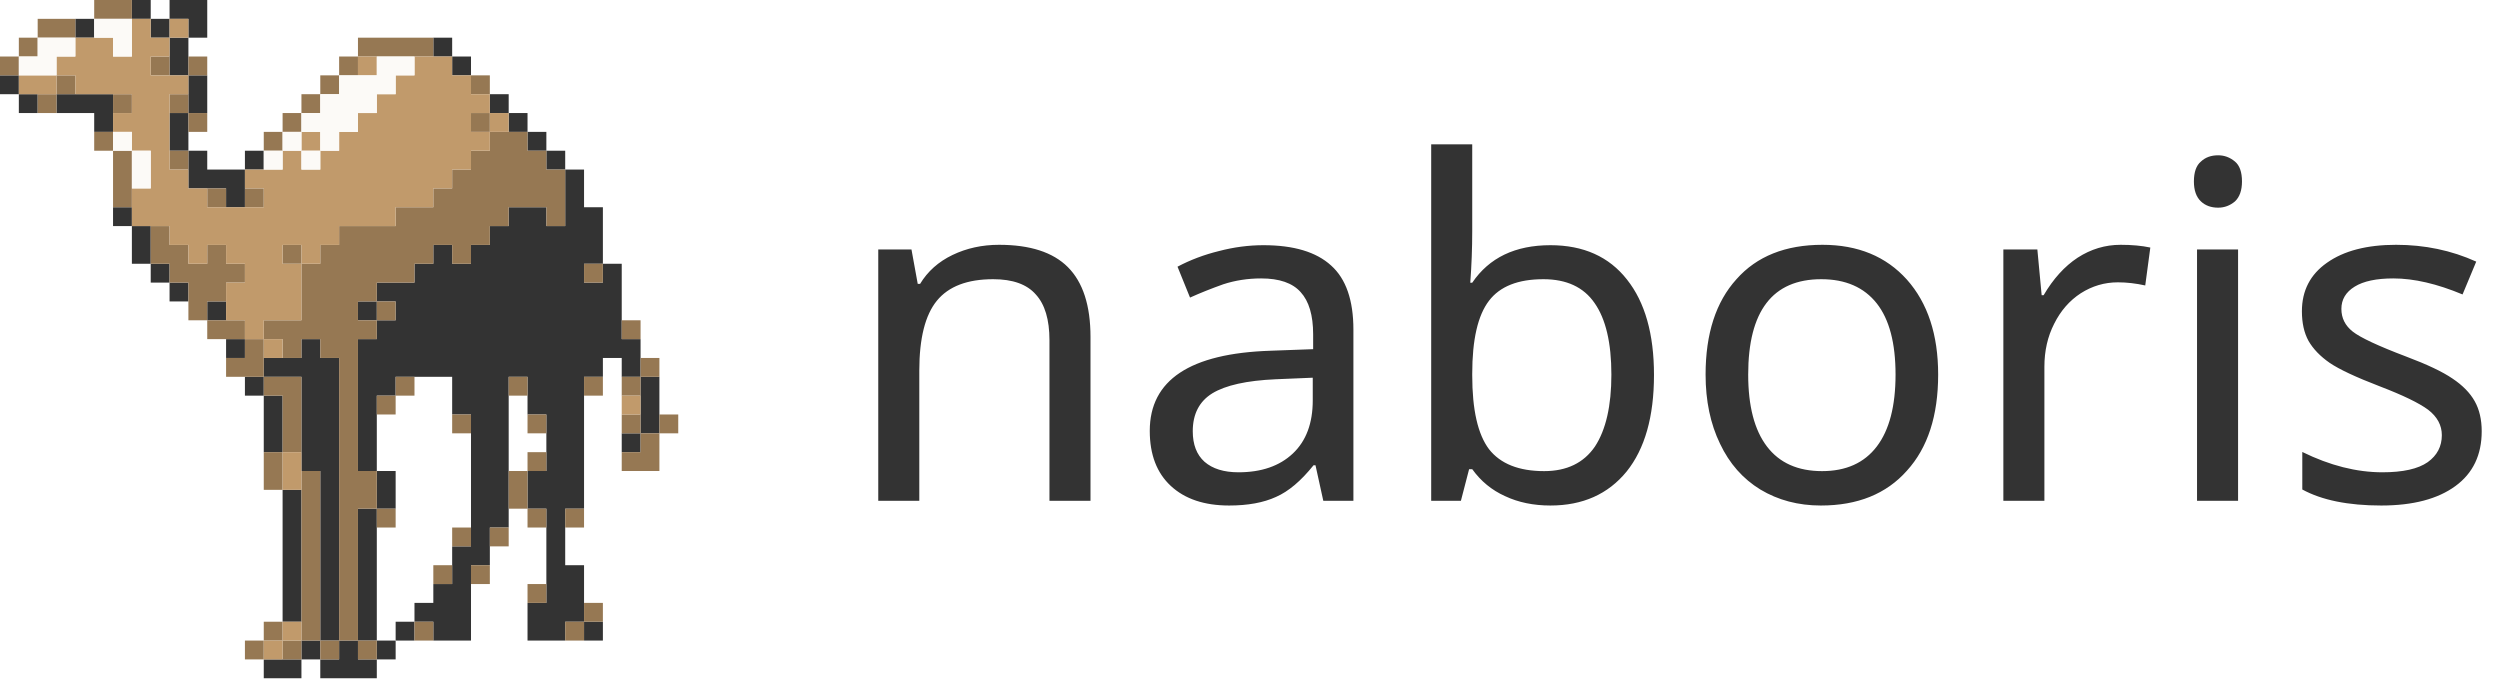 <?xml version="1.0" encoding="utf-8"?>
<svg viewBox="0 0 63.959 17.392" xmlns="http://www.w3.org/2000/svg">
  <g id="black-group" style="" transform="matrix(0.482, 0, 0, 0.482, 0, 0)">
    <path d="M 7 0 L 8 0 L 8 1 L 7 1 L 7 0 Z" style="fill: rgb(51, 51, 51);"/>
    <path d="M 9 0 L 11 0 L 11 2 L 10 2 L 10 1 L 9 1 L 9 0 Z" style="fill: rgb(51, 51, 51);"/>
    <path d="M 4 1 L 5 1 L 5 2 L 4 2 L 4 1 Z" style="fill: rgb(51, 51, 51);"/>
    <path d="M 8 1 L 9 1 L 9 2 L 8 2 L 8 1 Z" style="fill: rgb(51, 51, 51);"/>
    <path d="M 9 2 L 10 2 L 10 4 L 9 4 L 9 2 Z" style="fill: rgb(51, 51, 51);"/>
    <path d="M 23 2 L 24 2 L 24 3 L 23 3 L 23 2 Z" style="fill: rgb(51, 51, 51);"/>
    <path d="M 24 3 L 25 3 L 25 4 L 24 4 L 24 3 Z" style="fill: rgb(51, 51, 51);"/>
    <path d="M 0 4 L 1 4 L 1 5 L 0 5 L 0 4 Z" style="fill: rgb(51, 51, 51);"/>
    <path d="M 10 4 L 11 4 L 11 6 L 10 6 L 10 4 Z" style="fill: rgb(51, 51, 51);"/>
    <path d="M 1 5 L 2 5 L 2 6 L 1 6 L 1 5 Z" style="fill: rgb(51, 51, 51);"/>
    <path d="M 3 5 L 6 5 L 6 7 L 5 7 L 5 6 L 3 6 L 3 5 Z" style="fill: rgb(51, 51, 51);"/>
    <path d="M 26 5 L 27 5 L 27 6 L 26 6 L 26 5 Z" style="fill: rgb(51, 51, 51);"/>
    <path d="M 9 6 L 10 6 L 10 8 L 9 8 L 9 6 Z" style="fill: rgb(51, 51, 51);"/>
    <path d="M 27 6 L 28 6 L 28 7 L 27 7 L 27 6 Z" style="fill: rgb(51, 51, 51);"/>
    <path d="M 28 7 L 29 7 L 29 8 L 28 8 L 28 7 Z" style="fill: rgb(51, 51, 51);"/>
    <path d="M 10 8 L 11 8 L 11 9 L 13 9 L 13 11 L 12 11 L 12 10 L 10 10 L 10 8 Z" style="fill: rgb(51, 51, 51);"/>
    <path d="M 13 8 L 14 8 L 14 9 L 13 9 L 13 8 Z" style="fill: rgb(51, 51, 51);"/>
    <path d="M 29 8 L 30 8 L 30 9 L 29 9 L 29 8 Z" style="fill: rgb(51, 51, 51);"/>
    <path d="M 6 11 L 7 11 L 7 12 L 6 12 L 6 11 Z" style="fill: rgb(51, 51, 51);"/>
    <path d="M 7 12 L 8 12 L 8 14 L 7 14 L 7 12 Z" style="fill: rgb(51, 51, 51);"/>
    <path d="M 8 14 L 9 14 L 9 15 L 8 15 L 8 14 Z" style="fill: rgb(51, 51, 51);"/>
    <path d="M 9 15 L 10 15 L 10 16 L 9 16 L 9 15 Z" style="fill: rgb(51, 51, 51);"/>
    <path d="M 11 16 L 12 16 L 12 17 L 11 17 L 11 16 Z" style="fill: rgb(51, 51, 51);"/>
    <path d="M 19 16 L 20 16 L 20 17 L 19 17 L 19 16 Z" style="fill: rgb(51, 51, 51);"/>
    <path d="M 12 18 L 13 18 L 13 19 L 12 19 L 12 18 Z" style="fill: rgb(51, 51, 51);"/>
    <path d="M 16 18 L 17 18 L 17 19 L 18 19 L 18 34 L 17 34 L 17 25 L 16 25 L 16 20 L 14 20 L 14 19 L 16 19 L 16 18 Z" style="fill: rgb(51, 51, 51);"/>
    <path d="M 13 20 L 14 20 L 14 21 L 13 21 L 13 20 Z" style="fill: rgb(51, 51, 51);"/>
    <path d="M 34 20 L 35 20 L 35 23 L 34 23 L 34 20 Z" style="fill: rgb(51, 51, 51);"/>
    <path d="M 14 21 L 15 21 L 15 24 L 14 24 L 14 21 Z" style="fill: rgb(51, 51, 51);"/>
    <path d="M 33 23 L 34 23 L 34 24 L 33 24 L 33 23 Z" style="fill: rgb(51, 51, 51);"/>
    <path d="M 20 25 L 21 25 L 21 27 L 20 27 L 20 25 Z" style="fill: rgb(51, 51, 51);"/>
    <path d="M 15 26 L 16 26 L 16 33 L 15 33 L 15 26 Z" style="fill: rgb(51, 51, 51);"/>
    <path d="M 19 27 L 20 27 L 20 34 L 19 34 L 19 27 Z" style="fill: rgb(51, 51, 51);"/>
    <path d="M 21 33 L 22 33 L 22 34 L 21 34 L 21 33 Z" style="fill: rgb(51, 51, 51);"/>
    <path d="M 31 33 L 32 33 L 32 34 L 31 34 L 31 33 Z" style="fill: rgb(51, 51, 51);"/>
    <path d="M 16 34 L 17 34 L 17 35 L 16 35 L 16 34 Z" style="fill: rgb(51, 51, 51);"/>
    <path d="M 18 34 L 19 34 L 19 35 L 20 35 L 20 36 L 17 36 L 17 35 L 18 35 L 18 34 Z" style="fill: rgb(51, 51, 51);"/>
    <path d="M 20 34 L 21 34 L 21 35 L 20 35 L 20 34 Z" style="fill: rgb(51, 51, 51);"/>
    <path d="M 23 13 L 24 13 L 24 14 L 25 14 L 25 13 L 26 13 L 26 12 L 27 12 L 27 11 L 29 11 L 29 12 L 30 12 L 30 9 L 31 9 L 31 11 L 32 11 L 32 14 L 31 14 L 31 15 L 32 15 L 32 14 L 33 14 L 33 18 L 34 18 L 34 20 L 33 20 L 33 19 L 32 19 L 32 20 L 31 20 L 31 27 L 30 27 L 30 30 L 31 30 L 31 33 L 30 33 L 30 34 L 28 34 L 28 32 L 29 32 L 29 27 L 28 27 L 28 25 L 29 25 L 29 22 L 28 22 L 28 20 L 27 20 L 27 28 L 26 28 L 26 30 L 25 30 L 25 34 L 23 34 L 23 33 L 22 33 L 22 32 L 23 32 L 23 31 L 24 31 L 24 29 L 25 29 L 25 22 L 24 22 L 24 20 L 21 20 L 21 21 L 20 21 L 20 25 L 19 25 L 19 18 L 20 18 L 20 17 L 21 17 L 21 16 L 20 16 L 20 15 L 22 15 L 22 14 L 23 14 Z" style="fill: rgb(51, 51, 51);"/>
    <path d="M 14 35 L 16 35 L 16 36 L 14 36 L 14 35 Z" style="fill: rgb(51, 51, 51);"/>
  </g>
  <g id="shadow-group" style="" transform="matrix(0.482, 0, 0, 0.482, 0, 0)">
    <path d="M 5 0 L 7 0 L 7 1 L 5 1 L 5 0 Z" style="fill: rgb(150, 120, 83);"/>
    <path d="M 2 1 L 4 1 L 4 2 L 2 2 L 2 1 Z" style="fill: rgb(150, 120, 83);"/>
    <path d="M 19 2 L 23 2 L 23 3 L 19 3 L 19 2 Z" style="fill: rgb(150, 120, 83);"/>
    <path d="M 0 3 L 1 3 L 1 4 L 0 4 L 0 3 Z" style="fill: rgb(150, 120, 83);"/>
    <path d="M 10 3 L 11 3 L 11 4 L 10 4 L 10 3 Z" style="fill: rgb(150, 120, 83);"/>
    <path d="M 6 8 L 7 8 L 7 11 L 6 11 L 6 8 Z" style="fill: rgb(150, 120, 83);"/>
    <path d="M 3 4 L 4 4 L 4 5 L 3 5 L 3 4 Z" style="fill: rgb(150, 120, 83);"/>
    <path d="M 25 4 L 26 4 L 26 5 L 25 5 L 25 4 Z" style="fill: rgb(150, 120, 83);"/>
    <path d="M 2 5 L 3 5 L 3 6 L 2 6 L 2 5 Z" style="fill: rgb(150, 120, 83);"/>
    <path d="M 6 5 L 7 5 L 7 6 L 6 6 L 6 5 Z" style="fill: rgb(150, 120, 83);"/>
    <path d="M 9 5 L 10 5 L 10 6 L 9 6 L 9 5 Z" style="fill: rgb(150, 120, 83);"/>
    <path d="M 10 6 L 11 6 L 11 7 L 10 7 L 10 6 Z" style="fill: rgb(150, 120, 83);"/>
    <path d="M 15 6 L 16 6 L 16 7 L 15 7 L 15 6 Z" style="fill: rgb(150, 120, 83);"/>
    <path d="M 25 6 L 26 6 L 26 7 L 25 7 L 25 6 Z" style="fill: rgb(150, 120, 83);"/>
    <path d="M 14 7 L 15 7 L 15 8 L 14 8 L 14 7 Z" style="fill: rgb(150, 120, 83);"/>
    <path d="M 26 7 L 28 7 L 28 8 L 29 8 L 29 9 L 30 9 L 30 12 L 29 12 L 29 11 L 27 11 L 27 12 L 26 12 L 26 13 L 25 13 L 25 14 L 24 14 L 24 13 L 23 13 L 23 14 L 22 14 L 22 15 L 20 15 L 20 16 L 19 16 L 19 17 L 20 17 L 20 18 L 19 18 L 19 25 L 20 25 L 20 27 L 19 27 L 19 34 L 18 34 L 18 19 L 17 19 L 17 18 L 16 18 L 16 19 L 15 19 L 15 18 L 14 18 L 14 17 L 16 17 L 16 14 L 17 14 L 17 13 L 18 13 L 18 12 L 21 12 L 21 11 L 23 11 L 23 10 L 24 10 L 24 9 L 25 9 L 25 8 L 26 8 L 26 7 Z" style="fill: rgb(150, 120, 83);"/>
    <path d="M 9 8 L 10 8 L 10 9 L 9 9 L 9 8 Z" style="fill: rgb(150, 120, 83);"/>
    <path d="M 11 10 L 12 10 L 12 11 L 11 11 L 11 10 Z" style="fill: rgb(150, 120, 83);"/>
    <path d="M 13 10 L 14 10 L 14 11 L 13 11 L 13 10 Z" style="fill: rgb(150, 120, 83);"/>
    <path d="M 31 14 L 32 14 L 32 15 L 31 15 L 31 14 Z" style="fill: rgb(150, 120, 83);"/>
    <path d="M 11 17 L 13 17 L 13 18 L 11 18 L 11 17 Z" style="fill: rgb(150, 120, 83);"/>
    <path d="M 33 17 L 34 17 L 34 18 L 33 18 L 33 17 Z" style="fill: rgb(150, 120, 83);"/>
    <path d="M 13 18 L 14 18 L 14 20 L 12 20 L 12 19 L 13 19 L 13 18 Z" style="fill: rgb(150, 120, 83);"/>
    <path d="M 34 19 L 35 19 L 35 20 L 34 20 L 34 19 Z" style="fill: rgb(150, 120, 83);"/>
    <path d="M 14 20 L 16 20 L 16 24 L 15 24 L 15 21 L 14 21 L 14 20 Z" style="fill: rgb(150, 120, 83);"/>
    <path d="M 21 20 L 22 20 L 22 21 L 21 21 L 21 20 Z" style="fill: rgb(150, 120, 83);"/>
    <path d="M 33 20 L 34 20 L 34 21 L 33 21 L 33 20 Z" style="fill: rgb(150, 120, 83);"/>
    <path d="M 20 21 L 21 21 L 21 22 L 20 22 L 20 21 Z" style="fill: rgb(150, 120, 83);"/>
    <path d="M 24 22 L 25 22 L 25 23 L 24 23 L 24 22 Z" style="fill: rgb(150, 120, 83);"/>
    <path d="M 33 22 L 34 22 L 34 23 L 33 23 L 33 22 Z" style="fill: rgb(150, 120, 83);"/>
    <path d="M 35 22 L 36 22 L 36 23 L 35 23 L 35 22 Z" style="fill: rgb(150, 120, 83);"/>
    <path d="M 14 24 L 15 24 L 15 26 L 14 26 L 14 24 Z" style="fill: rgb(150, 120, 83);"/>
    <path d="M 28 24 L 29 24 L 29 25 L 28 25 L 28 24 Z" style="fill: rgb(150, 120, 83);"/>
    <path d="M 35 25 L 33 25 L 33 24 L 34 24 L 34 23 L 35 23 Z" style="fill: rgb(150, 120, 83);"/>
    <path d="M 16 25 L 17 25 L 17 34 L 16 34 L 16 25 Z" style="fill: rgb(150, 120, 83);"/>
    <path d="M 27 25 L 28 25 L 28 27 L 27 27 L 27 25 Z" style="fill: rgb(150, 120, 83);"/>
    <path d="M 28 27 L 29 27 L 29 28 L 28 28 L 28 27 Z" style="fill: rgb(150, 120, 83);"/>
    <path d="M 30 27 L 31 27 L 31 28 L 30 28 L 30 27 Z" style="fill: rgb(150, 120, 83);"/>
    <path d="M 24 28 L 25 28 L 25 29 L 24 29 L 24 28 Z" style="fill: rgb(150, 120, 83);"/>
    <path d="M 26 28 L 27 28 L 27 29 L 26 29 L 26 28 Z" style="fill: rgb(150, 120, 83);"/>
    <path d="M 23 30 L 24 30 L 24 31 L 23 31 L 23 30 Z" style="fill: rgb(150, 120, 83);"/>
    <path d="M 25 30 L 26 30 L 26 31 L 25 31 L 25 30 Z" style="fill: rgb(150, 120, 83);"/>
    <path d="M 28 31 L 29 31 L 29 32 L 28 32 L 28 31 Z" style="fill: rgb(150, 120, 83);"/>
    <path d="M 31 32 L 32 32 L 32 33 L 31 33 L 31 32 Z" style="fill: rgb(150, 120, 83);"/>
    <path d="M 14 33 L 15 33 L 15 34 L 14 34 L 14 33 Z" style="fill: rgb(150, 120, 83);"/>
    <path d="M 22 33 L 23 33 L 23 34 L 22 34 L 22 33 Z" style="fill: rgb(150, 120, 83);"/>
    <path d="M 30 33 L 31 33 L 31 34 L 30 34 L 30 33 Z" style="fill: rgb(150, 120, 83);"/>
    <path d="M 13 34 L 14 34 L 14 35 L 13 35 L 13 34 Z" style="fill: rgb(150, 120, 83);"/>
    <path d="M 15 34 L 16 34 L 16 35 L 15 35 L 15 34 Z" style="fill: rgb(150, 120, 83);"/>
    <path d="M 17 34 L 18 34 L 18 35 L 17 35 L 17 34 Z" style="fill: rgb(150, 120, 83);"/>
    <path d="M 1 2 L 2 2 L 2 3 L 1 3 L 1 2 Z" style="fill: rgb(150, 120, 83);"/>
    <path d="M 8 3 L 9 3 L 9 4 L 8 4 L 8 3 Z" style="fill: rgb(150, 120, 83);"/>
    <path d="M 18 3 L 19 3 L 19 4 L 18 4 L 18 3 Z" style="fill: rgb(150, 120, 83);"/>
    <path d="M 17 4 L 18 4 L 18 5 L 17 5 L 17 4 Z" style="fill: rgb(150, 120, 83);"/>
    <path d="M 16 5 L 17 5 L 17 6 L 16 6 L 16 5 Z" style="fill: rgb(150, 120, 83);"/>
    <path d="M 5 7 L 6 7 L 6 8 L 5 8 L 5 7 Z" style="fill: rgb(150, 120, 83);"/>
    <path d="M 8 12 L 9 12 L 9 13 L 10 13 L 10 14 L 11 14 L 11 13 L 12 13 L 12 14 L 13 14 L 13 15 L 12 15 L 12 16 L 11 16 L 11 17 L 10 17 L 10 15 L 9 15 L 9 14 L 8 14 L 8 12 Z" style="fill: rgb(150, 120, 83);"/>
    <path d="M 15 13 L 16 13 L 16 14 L 15 14 L 15 13 Z" style="fill: rgb(150, 120, 83);"/>
    <path d="M 20 16 L 21 16 L 21 17 L 20 17 L 20 16 Z" style="fill: rgb(150, 120, 83);"/>
    <path d="M 27 20 L 28 20 L 28 21 L 27 21 L 27 20 Z" style="fill: rgb(150, 120, 83);"/>
    <path d="M 31 20 L 32 20 L 32 21 L 31 21 L 31 20 Z" style="fill: rgb(150, 120, 83);"/>
    <path d="M 28 22 L 29 22 L 29 23 L 28 23 L 28 22 Z" style="fill: rgb(150, 120, 83);"/>
    <path d="M 20 27 L 21 27 L 21 28 L 20.333 28 L 20 28 L 20 27 Z" style="fill: rgb(150, 120, 83);"/>
    <path d="M 19 34 L 20 34 L 20 35 L 19 35 L 19 34 Z" style="fill: rgb(150, 120, 83);"/>
  </g>
  <g id="camel-group" style="" transform="matrix(0.482, 0, 0, 0.482, 0, 0)">
    <path d="M 7 1 L 8 1 L 8 2 L 9 2 L 9 3 L 8 3 L 8 4 L 10 4 L 10 5 L 9 5 L 9 9 L 10 9 L 10 10 L 11 10 L 11 11 L 14 11 L 14 10 L 13 10 L 13 9 L 15 9 L 15 8 L 16 8 L 16 9 L 17 9 L 17 8 L 18 8 L 18 7 L 19 7 L 19 6 L 20 6 L 20 5 L 21 5 L 21 4 L 22 4 L 22 3 L 24 3 L 24 4 L 25 4 L 25 5 L 26 5 L 26 6 L 25 6 L 25 7 L 26 7 L 26 8 L 25 8 L 25 9 L 24 9 L 24 10 L 23 10 L 23 11 L 21 11 L 21 12 L 18 12 L 18 13 L 17 13 L 17 14 L 16 14 L 16 13 L 15 13 L 15 14 L 16 14 L 16 17 L 14 17 L 14 18 L 13 18 L 13 17 L 12 17 L 12 15 L 13 15 L 13 14 L 12 14 L 12 13 L 11 13 L 11 14 L 10 14 L 10 13 L 9 13 L 9 12 L 7 12 L 7 10 L 8 10 L 8 8 L 7 8 L 7 7 L 6 7 L 6 6 L 7 6 L 7 5 L 4 5 L 4 4 L 3 4 L 3 3 L 4 3 L 4 2 L 6 2 L 6 3 L 7 3 L 7 1 Z" style="fill: rgb(193, 154, 107);"/>
    <path d="M 9 1 L 10 1 L 10 2 L 9 2 L 9 1 Z" style="fill: rgb(193, 154, 107);"/>
    <path d="M 19 3 L 20 3 L 20 4 L 19 4 L 19 3 Z" style="fill: rgb(193, 154, 107);"/>
    <path d="M 1 4 L 3 4 L 3 5 L 1 5 L 1 4 Z" style="fill: rgb(193, 154, 107);"/>
    <path d="M 26 6 L 27 6 L 27 7 L 26 7 L 26 6 Z" style="fill: rgb(193, 154, 107);"/>
    <path d="M 16 7 L 17 7 L 17 8 L 16 8 L 16 7 Z" style="fill: rgb(193, 154, 107);"/>
    <path d="M 14 18 L 15 18 L 15 19 L 14 19 L 14 18 Z" style="fill: rgb(193, 154, 107);"/>
    <path d="M 33 21 L 34 21 L 34 22 L 33 22 L 33 21 Z" style="fill: rgb(193, 154, 107);"/>
    <path d="M 15 24 L 16 24 L 16 26 L 15 26 L 15 24 Z" style="fill: rgb(193, 154, 107);"/>
    <path d="M 15 33 L 16 33 L 16 34 L 15 34 L 15 33 Z" style="fill: rgb(193, 154, 107);"/>
    <path d="M 14 34 L 15 34 L 15 35 L 14 35 L 14 34 Z" style="fill: rgb(193, 154, 107);"/>
  </g>
  <g id="white-group" style="" transform="matrix(0.482, 0, 0, 0.482, 0, 0)">
    <path d="M 5 1 L 7 1 L 7 3 L 6 3 L 6 2 L 5 2 L 5 1 Z" style="fill: rgb(252, 250, 247);"/>
    <path d="M 2 2 L 4 2 L 4 3 L 3 3 L 3 4 L 1 4 L 1 3 L 2 3 L 2 2 Z" style="fill: rgb(252, 250, 247);"/>
    <path d="M 20 3 L 22 3 L 22 4 L 21 4 L 21 5 L 20 5 L 20 6 L 19 6 L 19 7 L 18 7 L 18 8 L 17 8 L 17 7 L 16 7 L 16 6 L 17 6 L 17 5 L 18 5 L 18 4 L 20 4 L 20 3 Z" style="fill: rgb(252, 250, 247);"/>
    <path d="M 15 7 L 16 7 L 16 8 L 15 8 L 15 7 Z" style="fill: rgb(252, 250, 247);"/>
    <path d="M 7 8 L 8 8 L 8 10 L 7 10 L 7 8 Z" style="fill: rgb(252, 250, 247);"/>
    <path d="M 14 8 L 15 8 L 15 9 L 14 9 L 14 8 Z" style="fill: rgb(252, 250, 247);"/>
    <path d="M 16 8 L 17 8 L 17 9 L 16 9 L 16 8 Z" style="fill: rgb(252, 250, 247);"/>
    <path d="M 6 7 L 7 7 L 7 8 L 6 8 L 6 7 Z" style="fill: rgb(252, 250, 247);"/>
  </g>
  <path d="M 27.899 12.813 L 26.849 12.813 L 26.849 8.703 C 26.849 8.176 26.732 7.786 26.499 7.533 C 26.272 7.273 25.909 7.143 25.409 7.143 C 24.749 7.143 24.269 7.326 23.969 7.693 C 23.669 8.06 23.519 8.656 23.519 9.483 L 23.519 12.813 L 22.469 12.813 L 22.469 6.383 L 23.319 6.383 L 23.479 7.263 L 23.539 7.263 C 23.732 6.943 24.009 6.696 24.369 6.523 C 24.729 6.35 25.126 6.263 25.559 6.263 C 26.352 6.263 26.939 6.453 27.319 6.833 C 27.706 7.22 27.899 7.816 27.899 8.623 L 27.899 12.813 ZM 34.625 12.813 L 33.855 12.813 L 33.655 11.903 L 33.605 11.903 C 33.285 12.303 32.965 12.573 32.645 12.713 C 32.325 12.86 31.925 12.933 31.445 12.933 C 30.811 12.933 30.315 12.766 29.955 12.433 C 29.595 12.1 29.415 11.63 29.415 11.023 C 29.415 9.723 30.445 9.04 32.505 8.973 L 33.595 8.933 L 33.595 8.553 C 33.595 8.066 33.488 7.706 33.275 7.473 C 33.068 7.24 32.731 7.123 32.265 7.123 C 31.925 7.123 31.601 7.173 31.295 7.273 C 30.995 7.38 30.711 7.493 30.445 7.613 L 30.125 6.823 C 30.451 6.65 30.805 6.516 31.185 6.423 C 31.565 6.323 31.945 6.273 32.325 6.273 C 33.098 6.273 33.675 6.446 34.055 6.793 C 34.435 7.133 34.625 7.68 34.625 8.433 L 34.625 12.813 Z M 31.685 12.083 C 32.271 12.083 32.735 11.923 33.075 11.603 C 33.415 11.283 33.585 10.83 33.585 10.243 L 33.585 9.663 L 32.635 9.703 C 31.895 9.736 31.355 9.856 31.015 10.063 C 30.681 10.27 30.515 10.593 30.515 11.033 C 30.515 11.373 30.615 11.633 30.815 11.813 C 31.021 11.993 31.311 12.083 31.685 12.083 ZM 39.665 6.273 C 40.511 6.273 41.165 6.566 41.625 7.153 C 42.085 7.733 42.315 8.546 42.315 9.593 C 42.315 10.66 42.081 11.483 41.615 12.063 C 41.141 12.643 40.491 12.933 39.665 12.933 C 39.231 12.933 38.845 12.853 38.505 12.693 C 38.165 12.54 37.885 12.31 37.665 12.003 L 37.585 12.003 C 37.465 12.47 37.395 12.74 37.375 12.813 L 36.615 12.813 L 36.615 3.693 L 37.665 3.693 L 37.665 5.913 C 37.665 6.353 37.648 6.793 37.615 7.233 L 37.665 7.233 C 38.098 6.593 38.765 6.273 39.665 6.273 Z M 39.485 7.143 C 38.838 7.143 38.375 7.326 38.095 7.693 C 37.808 8.066 37.665 8.69 37.665 9.563 L 37.665 9.603 C 37.665 10.483 37.808 11.113 38.095 11.493 C 38.388 11.866 38.858 12.053 39.505 12.053 C 40.085 12.053 40.518 11.843 40.805 11.423 C 41.085 10.996 41.225 10.383 41.225 9.583 C 41.225 8.77 41.081 8.16 40.795 7.753 C 40.515 7.346 40.078 7.143 39.485 7.143 ZM 49.585 9.583 C 49.585 10.636 49.319 11.456 48.785 12.043 C 48.259 12.636 47.525 12.933 46.585 12.933 C 46.005 12.933 45.489 12.796 45.035 12.523 C 44.589 12.25 44.245 11.86 44.005 11.353 C 43.759 10.846 43.635 10.256 43.635 9.583 C 43.635 8.536 43.899 7.723 44.425 7.143 C 44.945 6.556 45.679 6.263 46.625 6.263 C 47.532 6.263 48.252 6.56 48.785 7.153 C 49.319 7.753 49.585 8.563 49.585 9.583 Z M 44.725 9.583 C 44.725 10.39 44.885 11.003 45.205 11.423 C 45.525 11.843 45.995 12.053 46.615 12.053 C 47.229 12.053 47.695 11.843 48.015 11.423 C 48.335 11.003 48.495 10.39 48.495 9.583 C 48.495 8.776 48.335 8.17 48.015 7.763 C 47.689 7.35 47.215 7.143 46.595 7.143 C 45.349 7.143 44.725 7.956 44.725 9.583 ZM 54.253 6.263 C 54.539 6.263 54.793 6.286 55.013 6.333 L 54.883 7.303 C 54.643 7.25 54.409 7.223 54.183 7.223 C 53.843 7.223 53.526 7.316 53.233 7.503 C 52.946 7.69 52.719 7.95 52.553 8.283 C 52.386 8.61 52.303 8.976 52.303 9.383 L 52.303 12.813 L 51.253 12.813 L 51.253 6.383 L 52.123 6.383 L 52.233 7.553 L 52.283 7.553 C 52.529 7.133 52.819 6.813 53.153 6.593 C 53.493 6.373 53.859 6.263 54.253 6.263 ZM 57.258 6.383 L 57.258 12.813 L 56.208 12.813 L 56.208 6.383 L 57.258 6.383 Z M 56.128 4.643 C 56.128 4.403 56.188 4.233 56.308 4.133 C 56.421 4.026 56.568 3.973 56.748 3.973 C 56.908 3.973 57.051 4.026 57.178 4.133 C 57.298 4.233 57.358 4.403 57.358 4.643 C 57.358 4.87 57.298 5.04 57.178 5.153 C 57.051 5.26 56.908 5.313 56.748 5.313 C 56.568 5.313 56.421 5.26 56.308 5.153 C 56.188 5.04 56.128 4.87 56.128 4.643 ZM 63.491 11.033 C 63.491 11.64 63.267 12.106 62.821 12.433 C 62.367 12.766 61.734 12.933 60.921 12.933 C 60.074 12.933 59.401 12.796 58.901 12.523 L 58.901 11.563 C 59.607 11.91 60.291 12.083 60.951 12.083 C 61.477 12.083 61.864 11.996 62.111 11.823 C 62.351 11.65 62.471 11.42 62.471 11.133 C 62.471 10.88 62.354 10.663 62.121 10.483 C 61.887 10.31 61.474 10.11 60.881 9.883 C 60.274 9.65 59.847 9.45 59.601 9.283 C 59.361 9.116 59.181 8.93 59.061 8.723 C 58.947 8.516 58.891 8.263 58.891 7.963 C 58.891 7.436 59.104 7.023 59.531 6.723 C 59.964 6.416 60.554 6.263 61.301 6.263 C 62.034 6.263 62.717 6.406 63.351 6.693 L 63.001 7.533 C 62.347 7.26 61.757 7.123 61.231 7.123 C 60.797 7.123 60.467 7.193 60.241 7.333 C 60.014 7.473 59.901 7.663 59.901 7.903 C 59.901 8.136 59.997 8.33 60.191 8.483 C 60.384 8.636 60.841 8.85 61.561 9.123 C 62.094 9.323 62.487 9.51 62.741 9.683 C 63.001 9.856 63.191 10.05 63.311 10.263 C 63.431 10.476 63.491 10.733 63.491 11.033 Z" transform="matrix(1, 0, 0, 1, 0, 0)" style="fill: rgb(51, 51, 51); white-space: pre;"/>
</svg>
